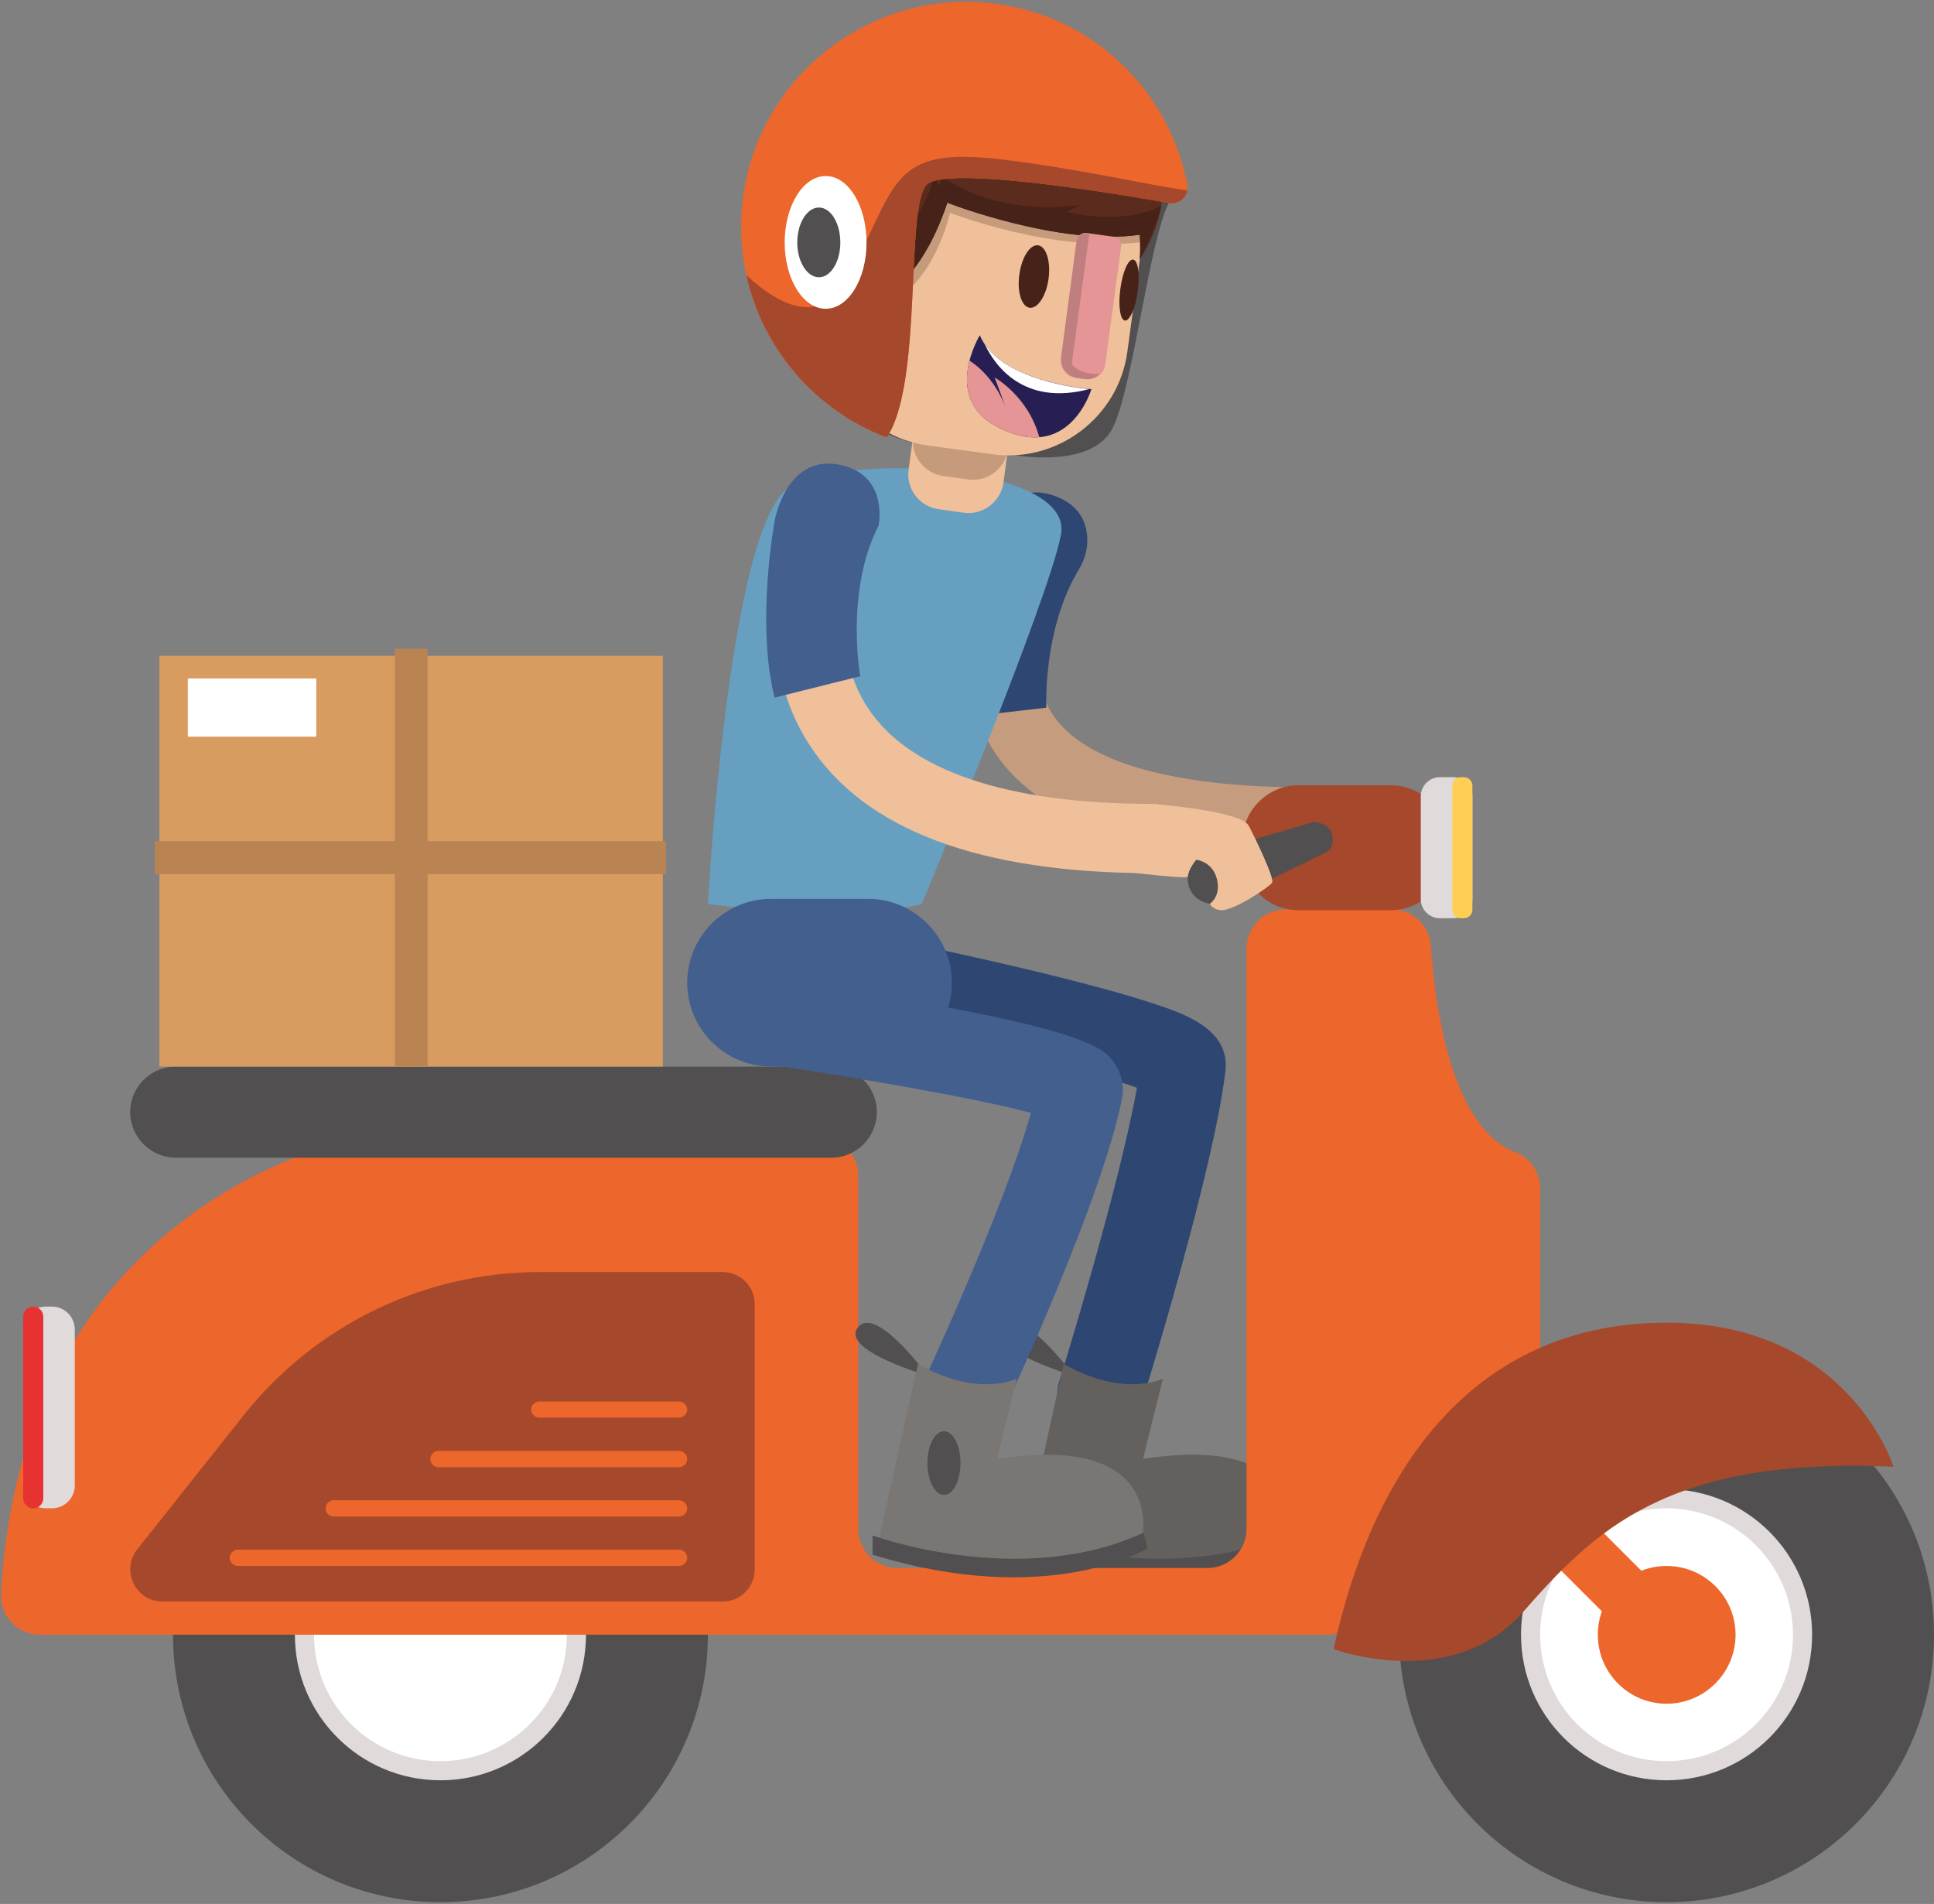 <svg version="1.2" xmlns="http://www.w3.org/2000/svg" viewBox="0 0 768 756" width="768" height="756">
	<rect x="0" y="0" width="768" height="756" fill="#808080" stroke="none"/>
	<title>1260314_159401-OUO9MD-282-ai</title>
	<defs>
		<linearGradient id="g1" x2="1" gradientUnits="userSpaceOnUse" gradientTransform="matrix(3.691,-27.446,17.207,2.314,320.807,120.478)">
			<stop offset="0" stop-color="#ffffff"/>
			<stop offset="1" stop-color="#320000"/>
		</linearGradient>
	</defs>
	<style>
		.s0 { fill: #2e4672 } 
		.s1 { fill: #514f4f } 
		.s2 { fill: #63605e } 
		.s3 { fill: #efc09a } 
		.s4 { fill: #1e0909 } 
		.s5 { fill: #e0dada } 
		.s6 { fill: #ffffff } 
		.s7 { fill: #ed662b } 
		.s8 { fill: #a5482b } 
		.s9 { fill: #e63231 } 
		.s10 { fill: #679fc1 } 
		.s11 { opacity: .2;mix-blend-mode: multiply;fill: #1e0909 } 
		.s12 { fill: #5b2b1d } 
		.s13 { fill: #472218 } 
		.s14 { fill: #725139 } 
		.s15 { opacity: .2;mix-blend-mode: multiply;fill: url(#g1) } 
		.s16 { fill: #e59595 } 
		.s17 { fill: #bf7f7f } 
		.s18 { fill: #271e54 } 
		.s19 { fill: #425f8e } 
		.s20 { fill: #ffce55 } 
		.s21 { fill: #7a7673 } 
		.s22 { fill: #d89c60 } 
		.s23 { fill: #ba8352 } 
	</style>
	<g id="OBJECTS">
		<g id="&lt;Group&gt;">
			<g id="&lt;Group&gt;">
				<path id="&lt;Compound Path&gt;" fill-rule="evenodd" class="s0" d="m436.7 570.5q-2.5 0-5-0.7c-8.9-2.8-13.9-12.3-11.1-21.2 0.3-0.8 23.5-75.7 30.9-116.7-18.1-6.5-62.9-17.3-101.2-25.2-9.1-1.8-15-10.8-13.1-19.9 1.8-9.2 10.8-15 19.9-13.2 0.3 0.1 30 6.2 59.1 13.3 17.4 4.3 31.3 8.1 41.3 11.4 12.4 4.1 31.2 10.2 29.1 27.2-4.8 40.1-32.5 129.4-33.7 133.2-2.3 7.2-9 11.8-16.2 11.8zm21.7-135.6z"/>
			</g>
			<g id="&lt;Group&gt;">
				<path id="&lt;Path&gt;" class="s1" d="m426.3 546.2c0 0-20.8-28.7-27.8-18.9-6.4 9 27.8 18.9 27.8 18.9z"/>
				<path id="&lt;Path&gt;" class="s2" d="m422.4 541.6l-15.9 71.9c0 0 62 18.5 105.1-2.8 0 0 9.6-41.9-57.7-31.4l7.9-31.9c0 0-15.3 7.8-39.4-5.8z"/>
				<path id="&lt;Path&gt;" class="s1" d="m404.5 609.7c0 0 58.8 21.5 107.6-1.1l1.6 6.2c0 0-39.1 24.1-109.2 2.5z"/>
			</g>
			<g id="&lt;Group&gt;">
				<path id="&lt;Path&gt;" class="s3" d="m520 340.2c-69.2 0-112.4-15.9-128.3-47.2-20.4-39.9 13-86.7 14.5-88.6 4.4-6.2 13-7.5 19.1-3.1 6.2 4.5 7.5 13.1 3.1 19.2-7 9.7-22.8 39.5-12.2 60.1 10.7 21 46.6 32.1 103.8 32.1 7.6 0 13.8 6.2 13.8 13.7 0 7.6-6.2 13.8-13.8 13.8z"/>
			</g>
			<g id="&lt;Group&gt;" style="opacity: .2;mix-blend-mode: multiply">
				<path id="&lt;Path&gt;" class="s4" d="m520 340.2c-69.2 0-112.4-15.9-128.3-47.2-20.4-39.9 13-86.7 14.5-88.6 4.4-6.2 13-7.5 19.1-3.1 6.2 4.5 7.5 13.1 3.1 19.2-7 9.7-22.8 39.5-12.2 60.1 10.7 21 46.6 32.1 103.8 32.1 7.6 0 13.8 6.2 13.8 13.7 0 7.6-6.2 13.8-13.8 13.8z"/>
			</g>
			<path id="&lt;Path&gt;" class="s0" d="m380.8 285l34.7-4c0 0-1.5-31.2 13-55 2.5-4.2 3.8-9.2 3.1-14.1-0.7-5.8-4-12.3-14-15.4-19.9-6.2-27.7 19-27.7 19 0 0-12.7 39.2-9.1 69.5z"/>
			<path id="&lt;Path&gt;" class="s1" d="m403 180.7c0 0 30.3 5.6 38.7-10.5 8.5-16.1 15.5-82.3 23.9-91.9 0 0-94-26.7-108.5-10-14.6 16.6-83.9 110.5 45.9 112.4z"/>
			<g id="&lt;Group&gt;">
				<g id="&lt;Group&gt;">
					<path id="&lt;Path&gt;" class="s1" d="m768 649.1c0 58.7-47.5 106.2-106.2 106.2-58.6 0-106.2-47.5-106.2-106.2 0-58.6 47.6-106.2 106.2-106.2 58.7 0 106.2 47.6 106.2 106.2z"/>
					<g id="&lt;Group&gt;">
						<path id="&lt;Path&gt;" class="s5" d="m719.6 649.1c0 32-25.9 57.8-57.8 57.8-31.9 0-57.8-25.8-57.8-57.8 0-31.9 25.9-57.8 57.8-57.8 31.9 0 57.8 25.9 57.8 57.8z"/>
					</g>
					<g id="&lt;Group&gt;">
						<path id="&lt;Path&gt;" class="s6" d="m712 649.1c0 27.8-22.5 50.2-50.2 50.2-27.7 0-50.2-22.4-50.2-50.2 0-27.7 22.5-50.2 50.2-50.2 27.7 0 50.2 22.5 50.2 50.2z"/>
					</g>
				</g>
				<path id="&lt;Path&gt;" class="s7" d="m648.1 651.8l-62.6-62.6c-4.4-4.4-4.4-11.5 0-15.9 4.4-4.4 11.5-4.4 15.9 0l62.6 62.6c4.4 4.3 4.4 11.5 0 15.9-4.4 4.4-11.5 4.4-15.9 0z"/>
				<g id="&lt;Group&gt;">
					<path id="&lt;Path&gt;" class="s1" d="m281.1 649.1c0 58.7-47.6 106.2-106.2 106.2-58.7 0-106.2-47.5-106.2-106.2 0-58.6 47.5-106.2 106.2-106.2 58.6 0 106.2 47.6 106.2 106.2z"/>
					<g id="&lt;Group&gt;">
						<path id="&lt;Path&gt;" class="s5" d="m232.7 649.1c0 32-25.9 57.8-57.8 57.8-31.9 0-57.8-25.8-57.8-57.8 0-31.9 25.9-57.8 57.8-57.8 31.9 0 57.8 25.9 57.8 57.8z"/>
					</g>
					<g id="&lt;Group&gt;">
						<path id="&lt;Path&gt;" class="s6" d="m225.1 649.1c0 27.8-22.5 50.2-50.2 50.2-27.7 0-50.2-22.4-50.2-50.2 0-27.7 22.5-50.2 50.2-50.2 27.7 0 50.2 22.5 50.2 50.2z"/>
					</g>
				</g>
				<path id="&lt;Path&gt;" class="s7" d="m552.7 361.1h-42.1c-8.6 0-15.6 7-15.6 15.6v230.3c0 8.6-6.9 15.6-15.5 15.6h-123.2c-8.6 0-15.5-7-15.5-15.6v-140.2c0-8.6-7-15.6-15.6-15.6h-179q-1.6 0-3.1 0.3c-15.4 3.2-134.5 32.6-142.7 181.1-0.5 9 6.5 16.5 15.5 16.5h171.9 153 154.2 32c7.9 0 14.6-5.9 15.4-13.8 5.4-53.8 41.8-74.8 59.6-81.9 5.8-2.4 9.6-8.1 9.6-14.4v-67c0-6.3-3.7-12.2-9.6-14.4-25.6-9.6-32.1-57.5-33.8-82-0.5-8.2-7.3-14.5-15.5-14.5z"/>
				<path id="&lt;Path&gt;" class="s8" d="m529.6 654.8c0 0 46.9 17.4 75.1-14.6 28.2-32.1 57.1-61.9 147.2-57.8 0 0-17.6-57.2-90.1-57.2-72.4 0-115.4 52.3-132.2 129.6z"/>
				<path id="&lt;Path&gt;" class="s8" d="m64.5 635.9h222.5c7 0 12.7-5.7 12.7-12.8v-105.3c0-7-5.7-12.7-12.7-12.7h-72.7c-45.7 0-88.9 20.9-117.4 56.7l-42.4 53.4c-6.6 8.4-0.7 20.7 10 20.7z"/>
				<path id="&lt;Path&gt;" class="s7" d="m634.5 649.1c0-15.1 12.2-27.3 27.3-27.3 15.1 0 27.4 12.2 27.4 27.3 0 15.1-12.3 27.4-27.4 27.4-15.1 0-27.3-12.3-27.3-27.4z"/>
				<path id="&lt;Path&gt;" class="s1" d="m330.1 459.7h-260.3c-9.9 0-18.1-8.2-18.1-18.1 0-10 8.2-18.1 18.1-18.1h260.3c10 0 18.1 8.1 18.1 18.1 0 9.9-8.1 18.1-18.1 18.1z"/>
				<g id="&lt;Group&gt;">
					<g id="&lt;Group&gt;">
						<path id="&lt;Path&gt;" class="s5" d="m20.6 598.9h-2.4c-4.9 0-9-4-9-9v-62c0-5 4.1-9.1 9-9.1h2.4c5 0 9.1 4.1 9.1 9.1v62c0 5-4.1 9-9.1 9z"/>
					</g>
					<g id="&lt;Group&gt;">
						<path id="&lt;Path&gt;" class="s9" d="m13.2 598.9c-2.2 0-4-1.8-4-4v-72.1c0-2.2 1.8-4 4-4 2.2 0 4 1.8 4 4v72.1c0 2.2-1.8 4-4 4z"/>
					</g>
				</g>
				<path id="&lt;Path&gt;" class="s7" d="m269.6 621.8h-175.1c-1.8 0-3.3-1.5-3.3-3.2 0-1.8 1.5-3.3 3.3-3.3h175.1c1.8 0 3.3 1.5 3.3 3.3 0 1.7-1.5 3.2-3.3 3.2z"/>
				<path id="&lt;Path&gt;" class="s7" d="m269.6 602.2h-137.1c-1.8 0-3.2-1.5-3.2-3.3 0-1.7 1.4-3.2 3.2-3.2h137.1c1.8 0 3.3 1.5 3.3 3.2 0 1.8-1.5 3.3-3.3 3.3z"/>
				<path id="&lt;Path&gt;" class="s7" d="m269.6 582.6h-95.5c-1.8 0-3.2-1.5-3.2-3.3 0-1.7 1.4-3.2 3.2-3.2h95.5c1.8 0 3.3 1.5 3.3 3.2 0 1.8-1.5 3.3-3.3 3.3z"/>
				<path id="&lt;Path&gt;" class="s7" d="m269.6 562.9h-55.5c-1.7 0-3.2-1.4-3.2-3.2 0-1.7 1.5-3.2 3.2-3.2h55.5c1.8 0 3.3 1.5 3.3 3.2 0 1.8-1.5 3.2-3.3 3.2z"/>
			</g>
			<path id="&lt;Path&gt;" class="s10" d="m281.1 359c0 0 55.9 7 84.9 0 0 0 50-119.4 55.3-146.6 5.4-27.2-83.8-33.5-107.9-18.7-24.1 14.8-32.3 165.3-32.3 165.3z"/>
			<g id="&lt;Group&gt;">
				<path id="&lt;Path&gt;" class="s3" d="m382.8 203.6l-10-1.4c-7.6-1-13-8-12-15.6l3.1-22.9c1-7.6 8.1-13 15.7-11.9l10 1.3c7.6 1 13 8.1 11.9 15.7l-3 22.8c-1.1 7.6-8.1 13-15.7 12z"/>
				<path id="&lt;Path&gt;" class="s11" d="m384.6 190.4l-10-1.4c-7.6-1-13-8.1-12-15.7l3.1-22.8c1-7.6 8.1-13 15.7-12l9.9 1.4c7.7 1 13 8.1 12 15.7l-3 22.8c-1.1 7.6-8.1 13-15.7 12z"/>
				<g id="&lt;Group&gt;">
					<g id="&lt;Group&gt;">
						<path id="&lt;Path&gt;" class="s3" d="m394.2 180.4l-25.7-3.5c-25.9-3.5-44.3-27.6-40.8-53.6l5.3-39.8c3.5-26 27.6-44.4 53.6-40.9l25.6 3.4c26 3.5 44.4 27.6 40.9 53.6l-5.4 39.9c-3.4 26-27.6 44.4-53.5 40.9z"/>
						<path id="&lt;Path&gt;" class="s11" d="m452.8 96.2c-0.8-25.4-19.9-47.4-45.9-50.9l-15-2c-28.9-3.9-55.7 16.6-59.6 45.5l-3.9 29.2q-0.6 4.5-0.4 8.9c13 0.7 39-3.1 49.3-42.4 0 0 40.4 15.8 75.5 11.7z"/>
						<path id="&lt;Path&gt;" class="s12" d="m325.2 123.2c0 0 33.3 10 51-42.7 0 0 44.6 17.4 76.4 12.7 0 0 0.4 5.1 0 9.6 0 0 27.1-34.2-11.4-77.3 0 0 2.3 5.6-8.5 7.6l2.9-4.4c0 0-17.6 5.7-29.6 3.1-12.1-2.6-45.4-4.9-54.3 4.6l3.2-8c0 0-4.6 6.6-4.9 7.9-0.4 1.3-0.4 1.3-0.4 1.3 0 0-9.5-5.9-15-6.6 0 0 5.7 6.3 7.9 10 0 0-11.2 4.7-12.4 23.6-1.2 18.9-4.9 58.6-4.9 58.6z"/>
						<path id="&lt;Path&gt;" class="s13" d="m452.6 93.2c0 0 0.4 5.1 0 9.6 0 0 5-8.3 8.6-21.1-15.4 8.2-37.5 2.5-37.5 2.5l5-2.8c-33.6 4.8-54.4-11-54.4-11l-1.4 3.5-1.9-3.8c-4.8 17.4-14 23.2-14 23.2l1.1-10c-9.7 13-23.3 16.5-30.9 17.4-1.1 12.4-2 22.5-2 22.5 0 0 33.3 10 51-42.7 0 0 44.6 17.4 76.4 12.7z"/>
						<path id="&lt;Path&gt;" class="s14" d="m377.9 46.7l-1.3-5.2c5.5-4.6 9.2-9 11.2-11.8q-2.2-0.1-4.4-0.1c-10.6 10.2-22 16.2-31.9 19.6l-2.9-2.4 1.9 2.7c-7.2 2.4-13.6 3.5-18.1 4q-0.8 2-1.4 4.5 3.7-0.2 7.1-0.7l-1.7 4.2 6.1-4.8c6.1-1.1 11.5-2.8 16.3-4.7l-0.3 5.4 2.2-6.2c5.2-2.4 9.7-5.1 13.4-7.8z"/>
					</g>
					<g id="&lt;Group&gt;">
						<path id="&lt;Path&gt;" class="s3" d="m357.6 108.2c1.4 12.4-3.2 23.1-10.4 24-7.2 0.8-14.2-8.6-15.7-21-1.4-12.4 3.2-23.1 10.4-24 7.2-0.8 14.2 8.6 15.7 21z"/>
						<path id="&lt;Path&gt;" class="s15" d="m352.7 108.8c0.9 7.7-2 14.4-6.5 14.9-4.5 0.6-8.9-5.3-9.8-13.1-0.9-7.7 2-14.4 6.5-14.9 4.5-0.6 8.9 5.3 9.8 13.1z"/>
					</g>
				</g>
				<path id="&lt;Path&gt;" class="s16" d="m431.2 150.6l-4-0.6c-3.8-0.5-6.4-3.9-5.9-7.7l6.3-46.8c0.2-1.9 2-3.2 3.8-3l10.8 1.5c1.9 0.3 3.3 2 3 3.9l-6.3 46.8c-0.5 3.7-3.9 6.4-7.7 5.9z"/>
				<path id="&lt;Path&gt;" class="s17" d="m427.9 150.1l2.6 0.4c2.3 0.3 4.6-0.5 6.2-2.1-8.6 0.5-11.1-3.9-11.1-3.9l7-51.8-0.8-0.1c-2.1-0.3-4 1.2-4.3 3.2l-6.1 45.8c-0.6 4.1 2.4 8 6.5 8.5z"/>
				<path id="&lt;Path&gt;" class="s13" d="m416.4 110.6c-0.9 6.8-4.3 12-7.5 11.6-3.2-0.4-5.1-6.3-4.1-13.2 0.9-6.8 4.2-12 7.4-11.6 3.2 0.4 5.1 6.3 4.2 13.2z"/>
				<path id="&lt;Path&gt;" class="s13" d="m451.8 115.6c-0.9 6.7-3.2 11.9-5.1 11.7-1.9-0.3-2.7-5.9-1.8-12.6 0.9-6.7 3.1-11.9 5.1-11.6 1.9 0.2 2.7 5.8 1.8 12.5z"/>
				<path id="&lt;Path&gt;" class="s18" d="m433.4 154.5c0 0-36.5-2.4-44.3-21.4 0 0-15.1 24.7 6.6 36.2 28.9 15.4 37.7-14.8 37.7-14.8z"/>
				<path id="&lt;Path&gt;" class="s16" d="m395 149.9l4.6 12.5c-4.2-11.4-11.3-17.1-14.6-19.2-2.1 8.1-2 19.4 10.7 26.1 6.7 3.6 12.3 4.7 17 4.3-4.4-16.3-17.7-23.7-17.7-23.7z"/>
				<path id="&lt;Path&gt;" class="s6" d="m391 136.6c3.9 8.3 15.3 24.8 41.5 17.9-5.1-0.5-32-3.6-41.5-17.9z"/>
			</g>
			<g id="&lt;Group&gt;">
				<path id="&lt;Compound Path&gt;" fill-rule="evenodd" class="s19" d="m383 570.5c-2.4 0-4.9-0.5-7.2-1.6-8.5-3.9-12.1-14-8.1-22.4 0.3-0.8 30.4-65 41.7-104.6-21-5.7-70-14.3-112.1-20.4-9.2-1.3-15.7-9.9-14.3-19.1 1.3-9.3 9.9-15.7 19.1-14.4 129.5 18.7 136.1 27.9 140.4 34.1 2.9 4.1 4 9.1 3.1 13.9-8 40.7-45.7 121.4-47.3 124.8-2.9 6.1-9 9.7-15.3 9.7zm35.5-125.5z"/>
			</g>
			<path id="&lt;Path&gt;" class="s19" d="m344.7 423.5h-38.5c-18.4 0-33.3-15-33.3-33.3 0-18.3 14.9-33.3 33.3-33.3h38.5c18.3 0 33.3 15 33.3 33.3 0 18.3-15 33.3-33.3 33.3z"/>
			<path id="&lt;Path&gt;" class="s8" d="m552.3 361.4h-36.7c-12.2 0-22.2-9.9-22.2-22.1v-5.3c0-12.2 10-22.2 22.2-22.2h36.7c12.2 0 22.1 10 22.1 22.2v5.3c0 12.2-9.9 22.1-22.1 22.1z"/>
			<g id="&lt;Group&gt;">
				<g id="&lt;Group&gt;">
					<path id="&lt;Path&gt;" class="s5" d="m571.8 308.6h5.3c4.2 0 7.6 3.4 7.6 7.6v40.9c0 4.1-3.4 7.5-7.6 7.5h-5.3c-4.2 0-7.6-3.4-7.6-7.5v-40.9c0-4.2 3.4-7.6 7.6-7.6z"/>
				</g>
				<g id="&lt;Group&gt;">
					<path id="&lt;Path&gt;" class="s20" d="m580 308.6h1.3c1.9 0 3.4 1.5 3.4 3.4v49.3c0 1.8-1.5 3.3-3.4 3.3h-1.3c-1.8 0-3.3-1.5-3.3-3.3v-49.3c0-1.9 1.5-3.4 3.3-3.4z"/>
				</g>
			</g>
			<g id="&lt;Group&gt;">
				<path id="&lt;Path&gt;" class="s1" d="m368.3 546.2c0 0-20.8-28.7-27.8-18.9-6.4 9 27.8 18.9 27.8 18.9z"/>
				<path id="&lt;Path&gt;" class="s21" d="m364.5 541.6l-16 71.9c0 0 62 18.5 105.1-2.8 0 0 9.6-41.9-57.7-31.4l7.9-31.9c0 0-15.3 7.8-39.3-5.8z"/>
				<path id="&lt;Path&gt;" class="s1" d="m346.5 609.7c0 0 58.8 21.5 107.6-1.1l1.6 6.2c0 0-39.1 24.1-109.2 2.5z"/>
			</g>
			<path id="&lt;Path&gt;" class="s7" d="m471.5 73.4c-7.7-40.7-43.1-72.4-87.4-72.7-43.8-0.3-81.9 32-88.7 75.3-6.8 43.3 18.3 83.2 56.7 97.7 14.5-21.3 7.3-91.1 15.8-100.3 6.7-7.1 62.9 1.3 96.5 7.2 4.2 0.7 7.9-3 7.1-7.2z"/>
			<path id="&lt;Path&gt;" class="s8" d="m398.4 63.4c-45.9-5.6-41.5 9.8-62 47.2-10.4 19-26.5 11.1-40-1.3 6.5 29.4 27.5 53.7 55.7 64.4 14.5-21.3 7.3-91.1 15.8-100.3 6.7-7.1 62.9 1.3 96.5 7.2 3.5 0.6 6.5-1.8 7.1-5-14.2-1.8-41.1-8.3-73.1-12.2z"/>
			<path id="&lt;Path&gt;" class="s6" d="m344.1 96.3c0 14.5-7.2 26.3-16.2 26.3-9 0-16.3-11.8-16.3-26.3 0-14.6 7.3-26.4 16.3-26.4 9 0 16.2 11.8 16.2 26.4z"/>
			<path id="&lt;Path&gt;" class="s1" d="m333.7 96.3c0 7.6-3.8 13.8-8.5 13.8-4.7 0-8.6-6.2-8.6-13.8 0-7.7 3.9-13.9 8.6-13.9 4.7 0 8.5 6.2 8.5 13.9z"/>
			<g id="&lt;Group&gt;">
				<path id="&lt;Path&gt;" class="s3" d="m457.6 346.7c-68.5 0-114.4-17.2-136.2-51-27.8-43-5-95-4-97.2 3.1-6.9 11.3-10 18.2-6.9 6.9 3.1 10 11.2 6.9 18.1-0.3 0.7-17.7 41 2 71.2 16.3 25.1 55.4 38.3 113.1 38.3 7.6 0 13.7 6.2 13.7 13.8 0 7.5-6.1 13.7-13.7 13.7z"/>
			</g>
			<path id="&lt;Path&gt;" class="s1" d="m521.6 326.4l-42.1 12.3c-2.3 0.8-4.3 2.2-5.7 4.2-1.6 2.2-2.9 5.3-1.7 8.9q0 0.1 0 0.2c2 6 9 8.6 14.6 5.9l40.1-19.6c0 0 3.3-1.7 2.2-6.8-1.2-5.1-7.4-5.1-7.4-5.1z"/>
			<path id="&lt;Path&gt;" class="s1" d="m381.4 580.9c0 7-2.9 12.7-6.5 12.7-3.7 0-6.6-5.7-6.6-12.7 0-7 2.9-12.6 6.6-12.6 3.6 0 6.5 5.6 6.5 12.6z"/>
			<path id="&lt;Path&gt;" class="s19" d="m307.6 277l34-8.5c0 0-6.1-33.7 7.3-59.8 0 0 4.3-20.8-16.3-24.3-20.6-3.5-25 22.5-25 22.5 0 0-7.5 40.5 0 70.1z"/>
			<path id="&lt;Path&gt;" class="s22" d="m263.2 423.5h-199.9v-163.1h199.9z"/>
			<path id="&lt;Path&gt;" class="s23" d="m169.8 423.5h-13v-165.9h13z"/>
			<path id="&lt;Path&gt;" class="s23" d="m61.5 347.1v-13.1h203v13.1z"/>
			<path id="&lt;Path&gt;" class="s6" d="m125.6 292.5h-51v-23.1h51z"/>
			<path id="&lt;Path&gt;" class="s3" d="m458.4 319.3c0 0 34.4 2.6 37.5 8.6 3.1 5.9 10.2 20.9 9.3 22.5-0.8 1.6-15.8 11.7-20.7 11-3-0.4-4.1-2.5-4.1-2.5 0 0 4-2.5 3.1-8.6-1.3-8.3-8.5-8.9-8.5-8.9 0 0-3.1 3.6-3.3 6.7-0.1 1-21.2-1.5-21.2-1.5z"/>
		</g>
	</g>
</svg>